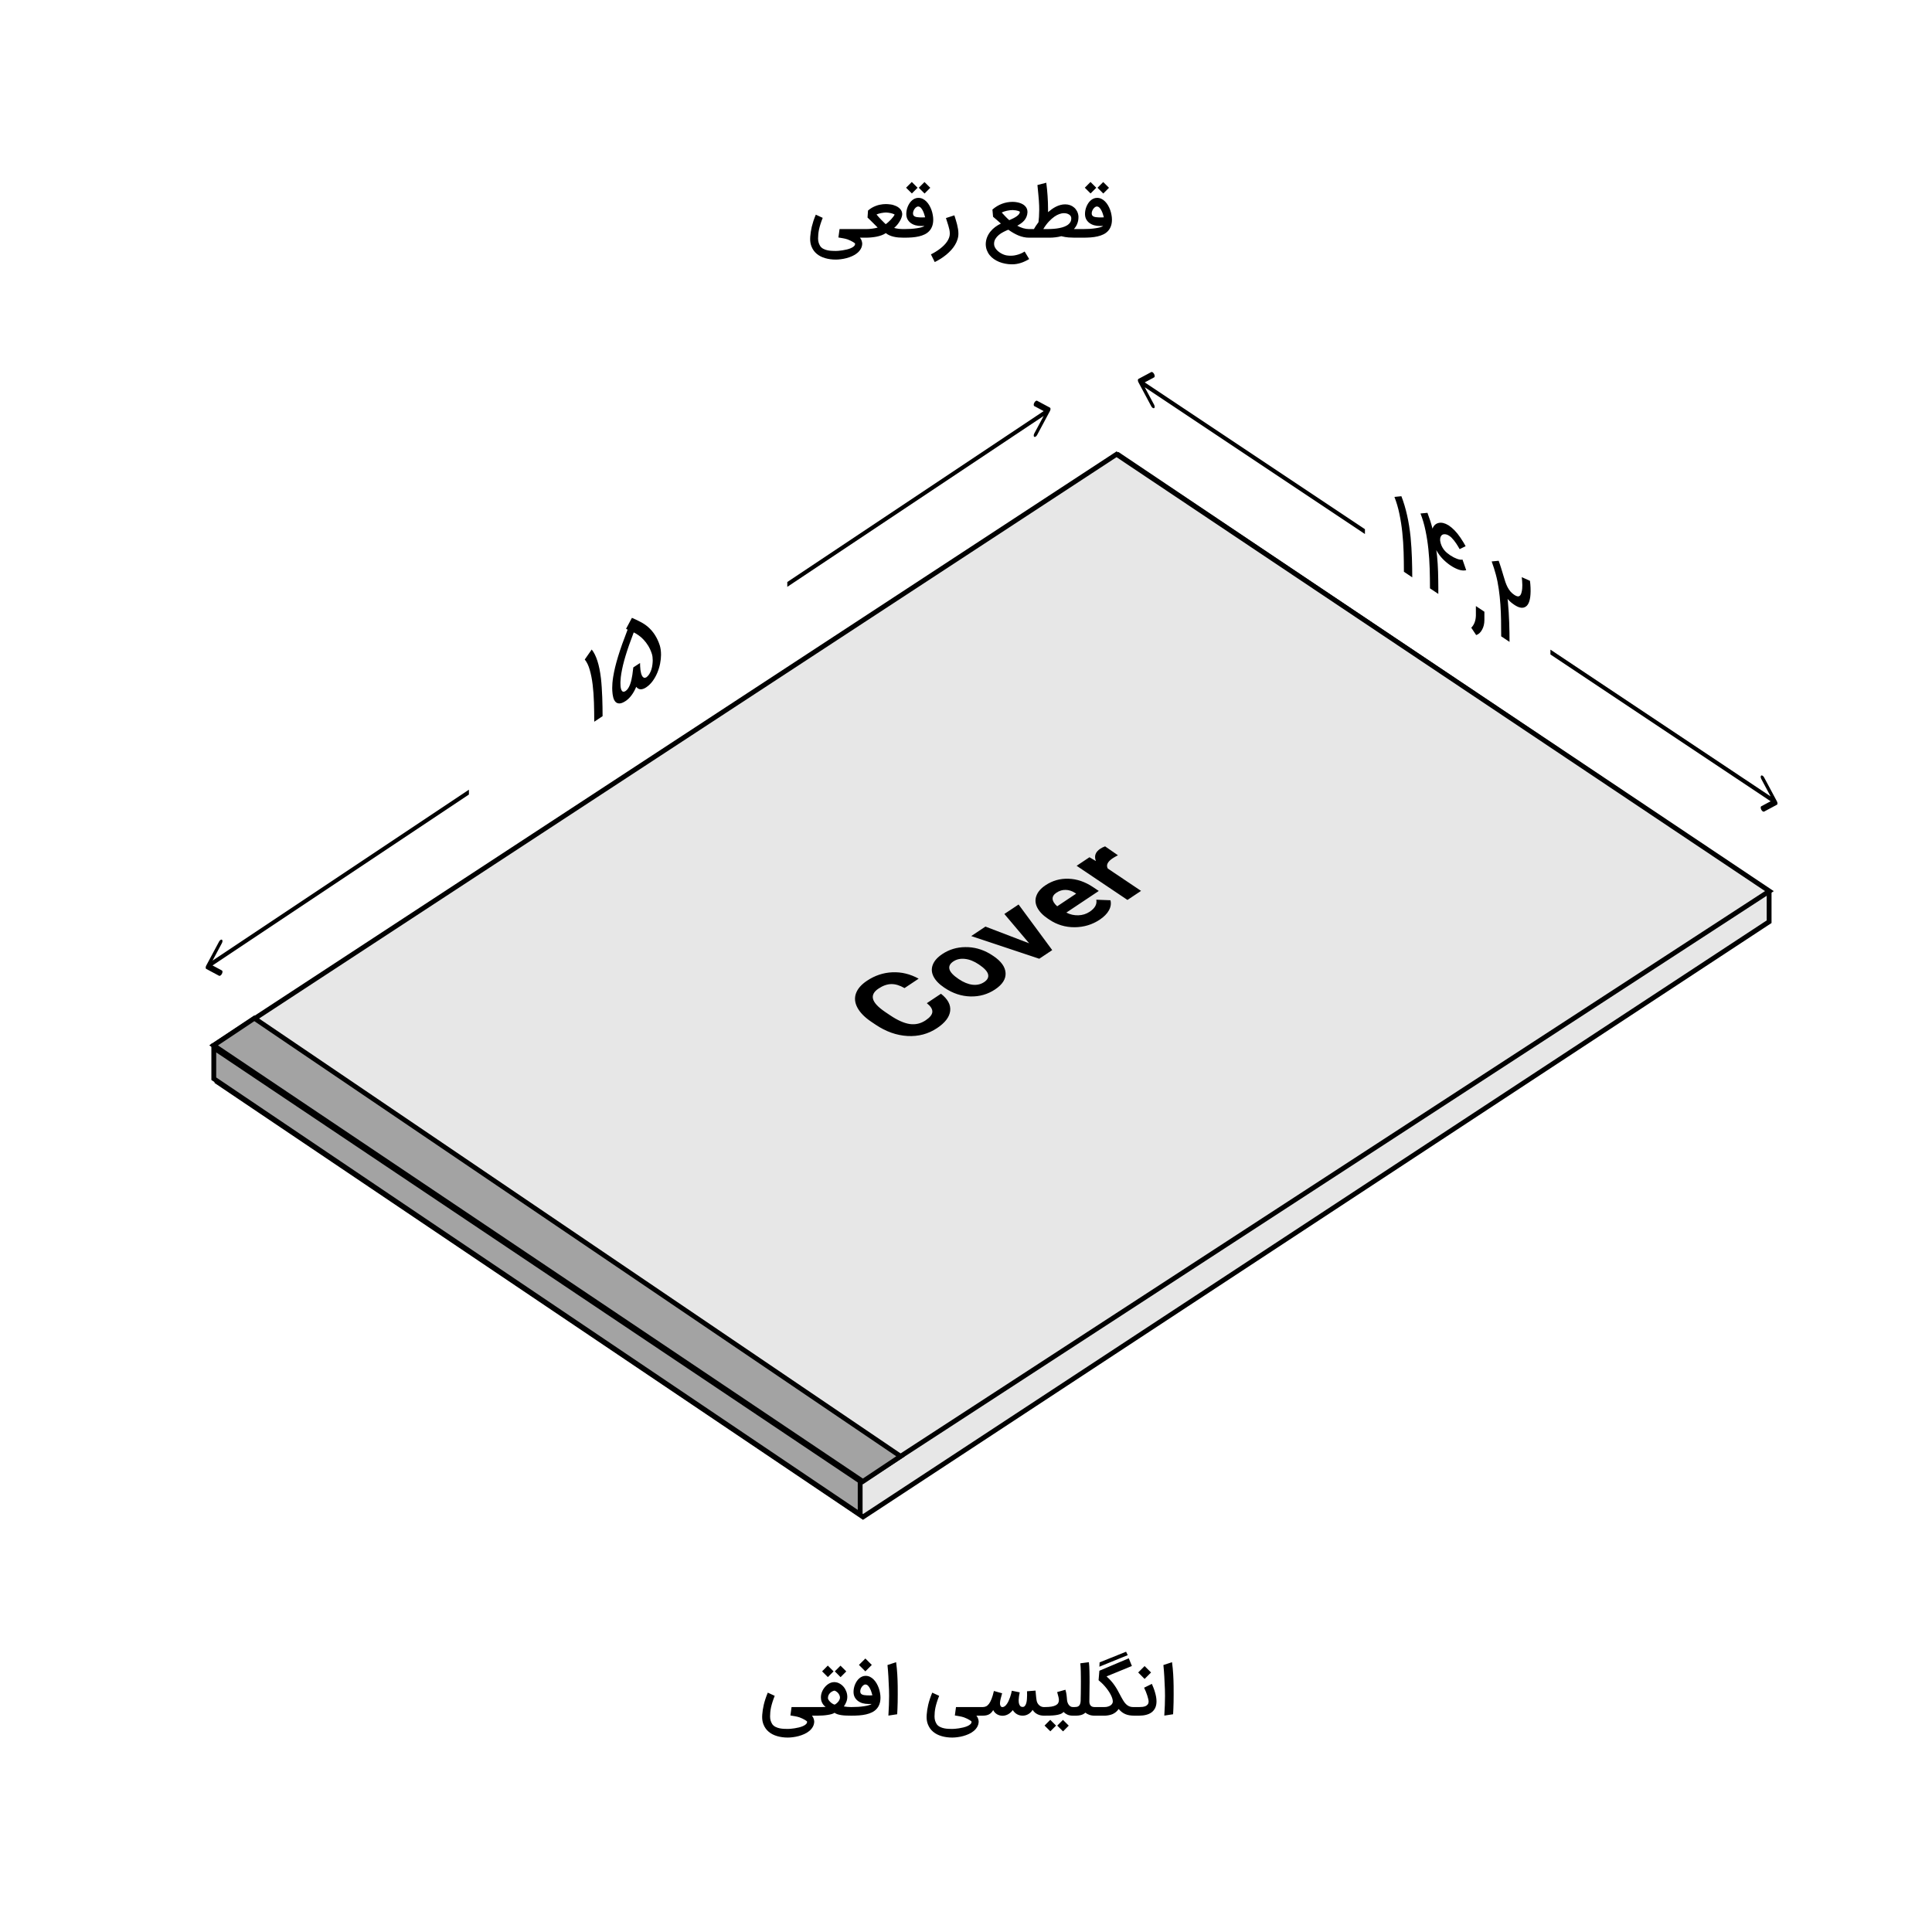 <svg width="400" height="400" viewBox="0 0 400 400" fill="none" xmlns="http://www.w3.org/2000/svg">
<rect width="400" height="400" fill="white"/>
<path d="M173.047 53.744C172.25 53.744 171.512 53.645 170.835 53.445C170.158 53.25 169.581 52.954 169.103 52.555C168.625 52.161 168.266 51.664 168.025 51.066C167.83 50.598 167.733 50.067 167.733 49.473C167.733 49.315 167.74 49.153 167.753 48.986C167.781 48.666 167.818 48.339 167.865 48.005C167.916 47.671 167.983 47.321 168.066 46.955C168.155 46.584 168.266 46.192 168.4 45.779C168.535 45.366 168.702 44.921 168.901 44.444L170.334 45.104C170.144 45.577 169.986 46.016 169.861 46.419C169.736 46.818 169.636 47.189 169.562 47.532C169.493 47.875 169.444 48.198 169.416 48.499C169.388 48.801 169.374 49.09 169.374 49.369C169.374 49.703 169.416 50.002 169.5 50.266C169.588 50.53 169.699 50.767 169.833 50.976C170.014 51.221 170.242 51.409 170.515 51.539C170.789 51.674 171.076 51.771 171.378 51.831C171.684 51.892 171.983 51.926 172.275 51.936C172.572 51.95 172.829 51.956 173.047 51.956C173.177 51.956 173.365 51.947 173.611 51.929C173.861 51.91 174.133 51.878 174.425 51.831C174.722 51.785 175.025 51.725 175.336 51.65C175.647 51.576 175.927 51.483 176.178 51.372C176.433 51.261 176.639 51.131 176.797 50.983C176.959 50.834 177.04 50.66 177.04 50.461C177.04 50.428 176.999 50.377 176.915 50.308C176.836 50.243 176.725 50.169 176.581 50.085C176.442 50.002 176.277 49.914 176.087 49.821C175.897 49.733 175.693 49.647 175.475 49.563C175.155 49.457 174.837 49.378 174.522 49.327C174.207 49.276 173.894 49.223 173.583 49.167L173.82 47.428H179.343V49.209H178.042C178.228 49.436 178.351 49.659 178.411 49.877C178.476 50.099 178.511 50.294 178.515 50.461C178.497 50.869 178.392 51.233 178.202 51.553C178.012 51.878 177.766 52.161 177.465 52.402C177.168 52.648 176.829 52.854 176.449 53.021C176.069 53.193 175.679 53.332 175.28 53.438C174.882 53.545 174.487 53.621 174.098 53.668C173.713 53.719 173.363 53.744 173.047 53.744ZM187.308 49.209H187.065C186.708 49.209 186.358 49.195 186.014 49.167C185.676 49.139 185.351 49.088 185.041 49.014C184.734 48.944 184.442 48.849 184.164 48.729C183.886 48.608 183.631 48.453 183.399 48.263C183.148 48.439 182.856 48.587 182.522 48.708C182.193 48.828 181.845 48.926 181.479 49C181.117 49.07 180.751 49.121 180.38 49.153C180.009 49.19 179.656 49.209 179.322 49.209H179.072V47.428H179.315C179.515 47.428 179.719 47.421 179.927 47.407C180.141 47.393 180.349 47.372 180.554 47.344C180.762 47.316 180.964 47.284 181.159 47.247C181.358 47.21 181.544 47.166 181.715 47.115C181.534 46.934 181.363 46.762 181.201 46.6C181.038 46.433 180.874 46.268 180.707 46.106C180.544 45.939 180.373 45.77 180.192 45.598C180.016 45.422 179.823 45.236 179.614 45.042L179.712 43.595C179.976 43.363 180.245 43.168 180.519 43.01C180.797 42.853 181.068 42.725 181.333 42.628C181.597 42.526 181.852 42.449 182.098 42.398C182.344 42.343 182.569 42.306 182.773 42.287C182.981 42.264 183.192 42.252 183.406 42.252C183.661 42.252 183.974 42.275 184.345 42.322C184.716 42.364 185.098 42.472 185.493 42.649C185.757 42.765 185.97 42.895 186.133 43.038C186.3 43.177 186.429 43.319 186.522 43.463C186.62 43.602 186.687 43.739 186.724 43.873C186.761 44.003 186.782 44.117 186.787 44.214C186.791 44.256 186.794 44.295 186.794 44.332C186.794 44.518 186.754 44.731 186.675 44.972C186.601 45.209 186.485 45.461 186.327 45.73C186.174 45.999 185.994 46.261 185.785 46.517C185.576 46.767 185.356 46.992 185.124 47.191C185.407 47.27 185.713 47.33 186.042 47.372C186.372 47.409 186.717 47.428 187.079 47.428H187.308V49.209ZM181.472 44.409C181.634 44.608 181.806 44.807 181.987 45.007C182.167 45.202 182.344 45.387 182.515 45.563C182.687 45.735 182.847 45.895 182.995 46.044C183.144 46.187 183.269 46.31 183.371 46.412C183.529 46.31 183.705 46.171 183.9 45.995C184.099 45.819 184.289 45.633 184.47 45.438C184.651 45.243 184.811 45.053 184.95 44.868C185.089 44.682 185.18 44.529 185.221 44.409C185.11 44.348 184.983 44.293 184.839 44.242C184.695 44.191 184.542 44.149 184.38 44.117C184.222 44.079 184.06 44.052 183.893 44.033C183.73 44.01 183.573 43.998 183.42 43.998C183.276 43.998 183.118 44.01 182.947 44.033C182.775 44.052 182.601 44.079 182.425 44.117C182.249 44.149 182.077 44.191 181.91 44.242C181.748 44.293 181.602 44.348 181.472 44.409ZM187.192 47.428C187.679 47.428 188.147 47.414 188.597 47.386C189.047 47.354 189.457 47.31 189.828 47.254C190.199 47.198 190.519 47.131 190.788 47.052C191.057 46.973 191.259 46.885 191.394 46.788H190.684C190.276 46.788 189.886 46.737 189.515 46.635C189.149 46.528 188.827 46.37 188.548 46.162C188.27 45.953 188.048 45.693 187.881 45.383C187.718 45.067 187.637 44.701 187.637 44.283C187.637 44.038 187.663 43.785 187.714 43.525C187.765 43.266 187.841 43.013 187.943 42.767C188.045 42.521 188.168 42.289 188.312 42.071C188.456 41.853 188.62 41.663 188.806 41.501C188.991 41.334 189.195 41.204 189.418 41.111C189.641 41.014 189.882 40.965 190.141 40.965C190.461 40.965 190.761 41.032 191.039 41.167C191.317 41.301 191.57 41.485 191.797 41.717C192.024 41.944 192.226 42.208 192.402 42.51C192.579 42.811 192.727 43.129 192.848 43.463C192.968 43.797 193.059 44.137 193.119 44.485C193.184 44.828 193.216 45.155 193.216 45.466C193.216 45.995 193.142 46.454 192.994 46.843C192.85 47.233 192.646 47.567 192.381 47.845C192.122 48.123 191.809 48.351 191.442 48.527C191.081 48.703 190.679 48.842 190.239 48.944C189.798 49.046 189.325 49.116 188.82 49.153C188.319 49.19 187.799 49.209 187.261 49.209H187.025V47.428H187.192ZM190.141 42.76C190.118 42.755 190.095 42.753 190.072 42.753C189.979 42.753 189.872 42.79 189.752 42.864C189.631 42.939 189.515 43.045 189.404 43.184C189.293 43.324 189.202 43.481 189.133 43.657C189.063 43.829 189.028 43.998 189.028 44.165C189.028 44.175 189.028 44.184 189.028 44.193C189.028 44.36 189.066 44.497 189.14 44.603C189.214 44.706 189.314 44.784 189.439 44.84C189.569 44.896 189.717 44.935 189.884 44.958C190.056 44.981 190.237 44.998 190.427 45.007C190.552 45.012 190.682 45.014 190.816 45.014C190.881 45.014 190.981 45.014 191.115 45.014C191.254 45.009 191.396 45.002 191.54 44.993C191.498 44.826 191.438 44.62 191.359 44.374C191.285 44.123 191.19 43.882 191.074 43.65C190.962 43.414 190.828 43.21 190.67 43.038C190.517 42.867 190.341 42.774 190.141 42.76ZM189.974 38.871L188.792 40.054L187.595 38.864L188.778 37.675L189.974 38.871ZM192.604 38.878L191.421 40.068L190.225 38.871L191.408 37.689L192.604 38.878ZM197.594 44.583C197.687 44.875 197.782 45.181 197.88 45.501C197.982 45.816 198.072 46.136 198.151 46.461C198.234 46.785 198.302 47.11 198.353 47.435C198.404 47.755 198.429 48.068 198.429 48.374C198.429 48.791 198.364 49.197 198.234 49.591C198.109 49.99 197.933 50.373 197.706 50.739C197.483 51.11 197.216 51.463 196.906 51.797C196.6 52.13 196.266 52.446 195.904 52.743C195.542 53.039 195.16 53.315 194.756 53.57C194.353 53.825 193.945 54.055 193.532 54.259L192.739 52.666C193.068 52.504 193.393 52.323 193.713 52.123C194.033 51.929 194.336 51.72 194.624 51.497C194.916 51.275 195.185 51.041 195.431 50.795C195.681 50.549 195.895 50.294 196.071 50.03C196.252 49.765 196.393 49.494 196.495 49.216C196.597 48.937 196.648 48.657 196.648 48.374C196.648 48.11 196.618 47.831 196.558 47.539C196.498 47.247 196.423 46.959 196.335 46.676C196.252 46.389 196.164 46.113 196.071 45.849C195.983 45.584 195.909 45.35 195.848 45.146L197.594 44.583ZM208.4 52.875C208.669 52.921 208.94 52.944 209.214 52.944C209.283 52.944 209.42 52.94 209.624 52.93C209.828 52.921 210.09 52.879 210.41 52.805C210.73 52.731 211.036 52.631 211.328 52.506C211.625 52.381 211.896 52.237 212.142 52.075L213.081 53.633C212.812 53.795 212.534 53.944 212.247 54.078C211.964 54.217 211.669 54.336 211.363 54.433C211.062 54.53 210.749 54.605 210.424 54.656C210.141 54.702 209.851 54.725 209.554 54.725C209.508 54.725 209.459 54.725 209.408 54.725C208.972 54.716 208.536 54.67 208.101 54.586C207.669 54.503 207.256 54.382 206.862 54.224C206.473 54.067 206.109 53.87 205.77 53.633C205.436 53.401 205.144 53.13 204.894 52.819C204.648 52.513 204.453 52.167 204.309 51.783C204.165 51.402 204.091 50.98 204.087 50.517C204.101 50.02 204.193 49.556 204.365 49.125C204.536 48.699 204.764 48.309 205.047 47.956C205.334 47.599 205.663 47.282 206.034 47.004C206.41 46.725 206.807 46.486 207.224 46.287C207.076 46.148 206.923 46.011 206.765 45.877C206.612 45.737 206.463 45.608 206.32 45.487C206.176 45.362 206.041 45.248 205.916 45.146C205.791 45.039 205.687 44.949 205.603 44.875L205.471 43.386C206.078 42.857 206.732 42.461 207.433 42.197C208.138 41.928 208.873 41.793 209.638 41.793C209.865 41.793 210.099 41.809 210.341 41.842C210.586 41.874 210.825 41.925 211.057 41.995C211.289 42.064 211.507 42.155 211.711 42.266C211.915 42.377 212.094 42.514 212.247 42.676C212.4 42.834 212.52 43.017 212.608 43.226C212.687 43.43 212.727 43.657 212.727 43.908C212.727 43.922 212.727 43.936 212.727 43.95C212.708 44.302 212.638 44.617 212.518 44.896C212.402 45.174 212.249 45.424 212.059 45.647C211.869 45.87 211.648 46.069 211.398 46.245C211.152 46.421 210.89 46.584 210.612 46.732C210.987 46.941 211.386 47.11 211.808 47.24C212.235 47.365 212.65 47.428 213.054 47.428H213.29V49.209H213.054C212.669 49.209 212.295 49.169 211.934 49.09C211.572 49.012 211.215 48.9 210.862 48.757C210.51 48.608 210.16 48.434 209.812 48.235C209.464 48.031 209.114 47.806 208.761 47.56C208.423 47.694 208.08 47.852 207.732 48.033C207.384 48.209 207.066 48.418 206.779 48.659C206.496 48.896 206.264 49.165 206.083 49.466C205.902 49.767 205.812 50.108 205.812 50.489C205.812 50.702 205.854 50.906 205.937 51.101C206.025 51.296 206.139 51.477 206.278 51.644C206.417 51.815 206.577 51.97 206.758 52.11C206.939 52.253 207.124 52.376 207.314 52.478C207.509 52.585 207.699 52.671 207.885 52.736C208.075 52.805 208.247 52.852 208.4 52.875ZM209.645 43.49C209.459 43.49 209.265 43.504 209.061 43.532C208.856 43.555 208.655 43.59 208.455 43.636C208.256 43.678 208.063 43.732 207.878 43.797C207.697 43.857 207.537 43.924 207.398 43.998C207.495 44.1 207.604 44.219 207.725 44.353C207.845 44.483 207.973 44.62 208.107 44.764C208.247 44.907 208.388 45.051 208.532 45.195C208.676 45.334 208.817 45.464 208.956 45.584C209.262 45.455 209.547 45.322 209.812 45.188C210.076 45.053 210.306 44.916 210.501 44.777C210.7 44.634 210.858 44.485 210.974 44.332C211.089 44.179 211.15 44.021 211.154 43.859C211.15 43.841 211.12 43.813 211.064 43.776C211.008 43.739 210.918 43.701 210.793 43.664C210.672 43.623 210.517 43.586 210.327 43.553C210.141 43.521 209.914 43.5 209.645 43.49ZM213.009 47.428H214.067L214.115 47.337C214.194 47.198 214.306 47.015 214.449 46.788C214.598 46.556 214.783 46.294 215.006 46.002C215.048 45.71 215.082 45.341 215.11 44.896C215.138 44.45 215.154 43.968 215.159 43.449C215.159 43.166 215.154 42.876 215.145 42.579C215.136 42.278 215.117 41.932 215.089 41.543C215.061 41.153 215.022 40.699 214.971 40.179C214.925 39.655 214.864 39.031 214.79 38.308L216.62 37.835C216.74 38.725 216.831 39.639 216.891 40.576C216.956 41.513 216.988 42.44 216.988 43.358V43.922C217.239 43.708 217.499 43.504 217.768 43.31C218.041 43.115 218.324 42.943 218.616 42.795C218.913 42.646 219.221 42.528 219.541 42.44C219.861 42.352 220.195 42.308 220.543 42.308C220.896 42.308 221.23 42.364 221.545 42.475C221.86 42.586 222.139 42.748 222.38 42.962C222.626 43.17 222.827 43.425 222.985 43.727C223.143 44.028 223.24 44.367 223.277 44.743C223.282 44.812 223.284 44.879 223.284 44.944C223.284 45.427 223.203 45.877 223.041 46.294C222.883 46.711 222.649 47.089 222.338 47.428H224.3V49.209H222.449C222.083 49.209 221.675 49.193 221.225 49.16C220.775 49.127 220.277 49.042 219.729 48.903C219.335 49.009 218.934 49.086 218.526 49.132C218.122 49.183 217.717 49.209 217.308 49.209H213.009V47.428ZM216.661 47.428C216.944 47.428 217.269 47.421 217.635 47.407C218.006 47.393 218.387 47.361 218.776 47.31C219.166 47.259 219.544 47.182 219.91 47.08C220.281 46.978 220.61 46.841 220.898 46.67C221.186 46.498 221.413 46.282 221.58 46.023C221.724 45.8 221.795 45.536 221.795 45.23C221.795 45.188 221.793 45.144 221.788 45.097C221.779 44.958 221.733 44.828 221.649 44.708C221.57 44.587 221.459 44.485 221.315 44.402C221.176 44.314 221.009 44.244 220.815 44.193C220.648 44.156 220.467 44.137 220.272 44.137C220.235 44.137 220.195 44.137 220.154 44.137C219.922 44.147 219.646 44.207 219.326 44.318C219.006 44.425 218.663 44.606 218.296 44.861C217.93 45.116 217.55 45.452 217.155 45.87C216.761 46.287 216.376 46.806 216.001 47.428H216.661ZM224.192 47.428C224.679 47.428 225.147 47.414 225.597 47.386C226.047 47.354 226.457 47.31 226.828 47.254C227.199 47.198 227.519 47.131 227.788 47.052C228.057 46.973 228.259 46.885 228.394 46.788H227.684C227.276 46.788 226.886 46.737 226.515 46.635C226.149 46.528 225.827 46.37 225.548 46.162C225.27 45.953 225.048 45.693 224.881 45.383C224.718 45.067 224.637 44.701 224.637 44.283C224.637 44.038 224.663 43.785 224.714 43.525C224.765 43.266 224.841 43.013 224.943 42.767C225.045 42.521 225.168 42.289 225.312 42.071C225.456 41.853 225.62 41.663 225.806 41.501C225.991 41.334 226.195 41.204 226.418 41.111C226.641 41.014 226.882 40.965 227.141 40.965C227.461 40.965 227.761 41.032 228.039 41.167C228.317 41.301 228.57 41.485 228.797 41.717C229.024 41.944 229.226 42.208 229.402 42.51C229.579 42.811 229.727 43.129 229.848 43.463C229.968 43.797 230.059 44.137 230.119 44.485C230.184 44.828 230.216 45.155 230.216 45.466C230.216 45.995 230.142 46.454 229.994 46.843C229.85 47.233 229.646 47.567 229.381 47.845C229.122 48.123 228.809 48.351 228.442 48.527C228.081 48.703 227.679 48.842 227.239 48.944C226.798 49.046 226.325 49.116 225.82 49.153C225.319 49.19 224.799 49.209 224.261 49.209H224.025V47.428H224.192ZM227.141 42.76C227.118 42.755 227.095 42.753 227.072 42.753C226.979 42.753 226.872 42.79 226.752 42.864C226.631 42.939 226.515 43.045 226.404 43.184C226.293 43.324 226.202 43.481 226.133 43.657C226.063 43.829 226.028 43.998 226.028 44.165C226.028 44.175 226.028 44.184 226.028 44.193C226.028 44.36 226.066 44.497 226.14 44.603C226.214 44.706 226.314 44.784 226.439 44.84C226.569 44.896 226.717 44.935 226.884 44.958C227.056 44.981 227.237 44.998 227.427 45.007C227.552 45.012 227.682 45.014 227.816 45.014C227.881 45.014 227.981 45.014 228.115 45.014C228.254 45.009 228.396 45.002 228.54 44.993C228.498 44.826 228.438 44.62 228.359 44.374C228.285 44.123 228.19 43.882 228.074 43.65C227.962 43.414 227.828 43.21 227.67 43.038C227.517 42.867 227.341 42.774 227.141 42.76ZM226.974 38.871L225.792 40.054L224.595 38.864L225.778 37.675L226.974 38.871ZM229.604 38.878L228.421 40.068L227.225 38.871L228.408 37.689L229.604 38.878Z" fill="black"/>
<path d="M123.031 149.426C123.031 148.069 123.011 146.737 122.97 145.428C122.93 144.113 122.84 142.885 122.701 141.747C122.562 140.608 122.362 139.59 122.102 138.692C121.847 137.791 121.503 137.074 121.069 136.543L122.51 134.476C122.985 135.071 123.378 135.862 123.691 136.85C124.009 137.828 124.252 139.026 124.42 140.444C124.489 141.052 124.544 141.69 124.585 142.359C124.631 143.023 124.666 143.696 124.689 144.376C124.718 145.045 124.735 145.712 124.741 146.376C124.753 147.036 124.759 147.669 124.759 148.274L123.031 149.426ZM133.793 142.303C133.371 142.585 132.983 142.722 132.63 142.713C132.283 142.695 131.987 142.533 131.744 142.229L131.718 142.205C131.469 142.823 131.157 143.389 130.781 143.905C130.41 144.416 129.999 144.822 129.548 145.123C129.044 145.459 128.619 145.631 128.271 145.64C127.93 145.645 127.652 145.538 127.438 145.319C127.224 145.093 127.065 144.778 126.96 144.375C126.856 143.971 126.793 143.527 126.769 143.041C126.758 142.84 126.752 142.639 126.752 142.437C126.752 142.152 126.767 141.809 126.795 141.407C126.83 140.994 126.882 140.57 126.952 140.134C127.056 139.501 127.189 138.842 127.351 138.156C127.519 137.467 127.722 136.73 127.959 135.946C128.202 135.151 128.486 134.294 128.81 133.375C129.14 132.453 129.516 131.447 129.938 130.358L129.617 130.186L130.833 127.915C131.417 128.165 131.99 128.437 132.552 128.731C133.119 129.014 133.649 129.363 134.141 129.779C135.275 130.762 136.097 132.051 136.606 133.645C136.774 134.201 136.858 134.841 136.858 135.564C136.858 136.142 136.795 136.751 136.667 137.392C136.54 138.034 136.349 138.662 136.094 139.277C135.845 139.881 135.527 140.452 135.139 140.989C134.757 141.515 134.311 141.951 133.802 142.297L133.793 142.303ZM132.517 137.269C132.517 137.457 132.523 137.675 132.534 137.925C132.546 138.175 132.566 138.429 132.595 138.688C132.63 138.936 132.676 139.177 132.734 139.409C132.798 139.638 132.876 139.833 132.969 139.994C133.067 140.144 133.183 140.248 133.316 140.305C133.455 140.358 133.617 140.337 133.802 140.242C134.074 140.039 134.297 139.79 134.471 139.493C134.644 139.197 134.78 138.887 134.879 138.564C134.977 138.234 135.044 137.908 135.078 137.586C135.119 137.252 135.139 136.957 135.139 136.7C135.139 136.463 135.125 136.229 135.096 135.998C135.067 135.767 135.02 135.555 134.957 135.361C134.748 134.727 134.497 134.172 134.201 133.694C133.906 133.216 133.591 132.8 133.255 132.446C132.919 132.086 132.575 131.783 132.222 131.539C131.869 131.294 131.53 131.092 131.206 130.932C130.841 131.885 130.52 132.76 130.242 133.557C129.964 134.355 129.721 135.098 129.513 135.786C129.305 136.475 129.128 137.121 128.983 137.725C128.844 138.319 128.729 138.89 128.636 139.439C128.601 139.636 128.567 139.881 128.532 140.176C128.497 140.47 128.474 140.778 128.462 141.099C128.457 141.207 128.454 141.313 128.454 141.418C128.454 141.626 128.462 141.857 128.48 142.11C128.503 142.359 128.552 142.587 128.627 142.794C128.708 142.997 128.821 143.131 128.966 143.194C129.117 143.254 129.31 143.205 129.548 143.047C129.756 142.901 129.936 142.705 130.086 142.458C130.237 142.212 130.364 141.942 130.468 141.65C130.578 141.348 130.668 141.034 130.737 140.709C130.812 140.374 130.873 140.052 130.92 139.742C130.966 139.433 131.003 139.144 131.032 138.874C131.067 138.594 131.096 138.362 131.119 138.18L132.517 137.269Z" fill="black"/>
<path d="M290.664 118.38C290.664 117.024 290.643 115.664 290.603 114.302C290.562 112.932 290.473 111.585 290.334 110.261C290.195 108.937 289.995 107.653 289.735 106.408C289.48 105.167 289.136 103.991 288.702 102.881L290.143 102.736C290.617 103.963 291.011 105.28 291.324 106.685C291.642 108.086 291.885 109.609 292.053 111.251C292.122 111.951 292.177 112.663 292.218 113.385C292.264 114.112 292.299 114.831 292.322 115.542C292.351 116.25 292.368 116.939 292.374 117.611C292.386 118.287 292.391 118.927 292.391 119.532L290.664 118.38ZM300.315 117.072C299.771 116.709 299.238 116.264 298.717 115.736C298.202 115.204 297.751 114.594 297.363 113.904C297.432 114.291 297.49 114.726 297.537 115.209C297.589 115.696 297.629 116.207 297.658 116.741C297.693 117.272 297.719 117.818 297.736 118.379C297.754 118.94 297.765 119.49 297.771 120.03C297.783 120.573 297.788 121.095 297.788 121.596C297.788 122.097 297.788 122.553 297.788 122.963L296.061 121.811C296.061 120.455 296.04 119.095 296 117.733C295.959 116.363 295.87 115.016 295.731 113.692C295.592 112.368 295.392 111.084 295.132 109.839C294.877 108.598 294.533 107.422 294.098 106.312L295.54 106.177C295.742 106.709 295.933 107.253 296.113 107.811C296.292 108.369 296.448 108.915 296.582 109.449C296.709 109.117 296.883 108.85 297.102 108.649C297.328 108.451 297.586 108.324 297.875 108.266C298.165 108.202 298.477 108.209 298.813 108.286C299.154 108.368 299.507 108.52 299.872 108.742L300.02 108.84C300.373 109.076 300.749 109.396 301.148 109.802C301.548 110.207 301.956 110.715 302.373 111.327C302.633 111.703 302.847 112.037 303.015 112.329C303.183 112.622 303.325 112.873 303.441 113.083L302.199 113.695L302.112 113.533C302.048 113.421 301.965 113.278 301.86 113.104C301.762 112.934 301.64 112.742 301.496 112.527C301.357 112.316 301.203 112.106 301.036 111.897C300.868 111.687 300.694 111.492 300.515 111.309C300.381 111.179 300.237 111.062 300.08 110.957C300.023 110.919 299.921 110.858 299.777 110.776C299.638 110.697 299.452 110.643 299.221 110.614C298.995 110.589 298.798 110.621 298.631 110.711C298.468 110.804 298.344 110.955 298.257 111.161C298.194 111.32 298.162 111.515 298.162 111.744C298.162 111.821 298.165 111.899 298.17 111.98C298.228 112.338 298.324 112.67 298.457 112.974C298.59 113.272 298.749 113.545 298.934 113.793C299.125 114.039 299.34 114.262 299.577 114.462C299.756 114.616 299.944 114.759 300.141 114.89L300.315 115.006C300.529 115.142 300.749 115.271 300.975 115.394C301.2 115.509 301.42 115.607 301.635 115.687C301.849 115.768 302.054 115.825 302.251 115.858C302.448 115.892 302.63 115.892 302.798 115.858L303.562 118.058C303.064 118.164 302.543 118.123 301.999 117.934C301.455 117.745 300.894 117.458 300.315 117.072ZM305.627 131.486L304.611 129.964C305.219 129.346 305.537 128.505 305.566 127.439V125.477L307.329 126.652V128.353C307.329 129.139 307.166 129.817 306.842 130.387C306.524 130.968 306.119 131.334 305.627 131.486ZM316.762 120.252C316.762 120.266 316.77 120.341 316.788 120.478C316.805 120.608 316.822 120.779 316.84 120.993C316.857 121.199 316.871 121.431 316.883 121.69C316.889 121.867 316.892 122.047 316.892 122.228V122.499C316.869 124.09 316.553 125.111 315.945 125.562V125.551C315.355 126.013 314.553 125.907 313.54 125.232C313.263 125.046 313.011 124.858 312.785 124.665C312.565 124.47 312.345 124.247 312.125 123.996L312.195 124.616C312.264 125.316 312.319 126.028 312.36 126.75C312.406 127.47 312.441 128.185 312.464 128.896C312.493 129.604 312.51 130.298 312.516 130.976C312.527 131.652 312.533 132.292 312.533 132.898L310.805 131.746C310.805 130.64 310.797 129.535 310.779 128.431C310.762 127.32 310.716 126.225 310.641 125.145C310.565 124.059 310.452 122.996 310.302 121.956C310.157 120.913 309.955 119.909 309.694 118.942C309.573 118.485 309.442 118.04 309.303 117.607C309.165 117.173 309.008 116.718 308.835 116.24L310.285 116.101C310.377 116.344 310.461 116.584 310.536 116.822C310.617 117.057 310.696 117.3 310.771 117.552C310.852 117.801 310.933 118.064 311.014 118.34C311.095 118.617 311.185 118.917 311.283 119.24C311.416 119.697 311.546 120.118 311.674 120.502C311.807 120.883 311.957 121.237 312.125 121.565C312.299 121.896 312.496 122.194 312.716 122.459C312.941 122.721 313.216 122.96 313.54 123.176C314.021 123.496 314.383 123.56 314.626 123.367C314.736 123.288 314.825 123.17 314.895 123.015C314.964 122.852 315.019 122.67 315.06 122.467C315.106 122.268 315.138 122.053 315.155 121.821C315.173 121.589 315.181 121.359 315.181 121.129C315.181 120.83 315.167 120.532 315.138 120.234C315.115 119.94 315.089 119.693 315.06 119.493L316.762 120.252Z" fill="black"/>
<path d="M44.926 217.165L44.927 223.956L178.68 314.064L366.277 190.834L366.277 184.662L231.548 94.173L44.926 217.165Z" fill="#E7E7E7" stroke="black"/>
<path d="M44.263 216.95L44.264 223.338L178.088 313.546L178.088 306.662L44.263 216.95Z" fill="#A3A3A3" stroke="black"/>
<path d="M366.338 184.496L231.171 94.053L44.319 216.382L178.64 306.598L366.338 184.496Z" fill="#E7E7E7" stroke="black"/>
<path d="M52.658 210.818L44.231 216.436L178.648 306.716L186.455 301.511L52.658 210.818Z" fill="#A3A3A3" stroke="black"/>
<path d="M194.815 205.747C196.23 206.844 196.867 208.027 196.726 209.296C196.579 210.561 195.675 211.747 194.014 212.855C192.191 214.07 190.149 214.616 187.889 214.492C185.622 214.364 183.424 213.585 181.293 212.154L180.427 211.572C179.064 210.657 178.103 209.69 177.544 208.671C176.985 207.653 176.874 206.66 177.211 205.694C177.553 204.723 178.315 203.844 179.496 203.057C181.134 201.965 182.893 201.38 184.772 201.302C186.651 201.224 188.46 201.664 190.198 202.623L187.273 204.574C186.285 204.003 185.366 203.727 184.516 203.745C183.666 203.763 182.793 204.071 181.896 204.669C180.923 205.317 180.543 206.038 180.756 206.831C180.963 207.621 181.794 208.512 183.249 209.505L184.314 210.221C185.845 211.249 187.196 211.847 188.37 212.015C189.543 212.176 190.631 211.922 191.632 211.255C192.535 210.653 193.001 210.067 193.031 209.499C193.067 208.926 192.686 208.326 191.89 207.698L194.815 205.747ZM195.467 204.455C194.422 203.753 193.692 202.995 193.277 202.182C192.862 201.361 192.811 200.549 193.125 199.745C193.433 198.936 194.087 198.199 195.089 197.531C196.513 196.582 198.109 196.101 199.878 196.089C201.647 196.068 203.332 196.526 204.932 197.461L205.668 197.932C207.279 199.014 208.122 200.184 208.195 201.442C208.268 202.699 207.543 203.835 206.021 204.85C204.498 205.865 202.798 206.35 200.919 206.304C199.046 206.254 197.272 205.667 195.597 204.542L195.467 204.455ZM198.497 202.713C199.496 203.384 200.449 203.773 201.357 203.879C202.258 203.981 203.059 203.799 203.76 203.332C204.443 202.876 204.715 202.347 204.578 201.743C204.44 201.132 203.796 200.44 202.647 199.668C201.671 199.013 200.721 198.634 199.796 198.532C198.871 198.422 198.061 198.598 197.367 199.061C196.678 199.52 196.414 200.056 196.575 200.667C196.73 201.275 197.371 201.957 198.497 202.713ZM213.074 195.302L207.942 189.229L210.886 187.267L217.851 196.709L215.168 198.497L201.083 193.801L204.027 191.839L213.074 195.302ZM227.689 190.405C226.144 191.435 224.414 191.958 222.5 191.974C220.581 191.986 218.833 191.463 217.256 190.404L216.979 190.218C215.922 189.508 215.181 188.739 214.754 187.91C214.334 187.078 214.274 186.259 214.576 185.455C214.873 184.647 215.501 183.923 216.462 183.282C217.903 182.321 219.494 181.872 221.234 181.933C222.974 181.986 224.676 182.571 226.339 183.688L227.491 184.462L220.771 188.942C221.551 189.342 222.377 189.529 223.25 189.503C224.123 189.478 224.91 189.231 225.611 188.764C226.699 188.039 227.154 187.21 226.976 186.277L229.907 186.387C230.085 187.072 229.98 187.768 229.592 188.475C229.203 189.175 228.569 189.818 227.689 190.405ZM218.731 184.818C218.17 185.192 217.903 185.621 217.931 186.105C217.96 186.589 218.277 187.1 218.883 187.639L222.807 185.022L222.582 184.871C221.947 184.46 221.294 184.25 220.623 184.241C219.958 184.228 219.328 184.421 218.731 184.818ZM231.459 177.075C231.025 177.295 230.664 177.501 230.374 177.694C229.303 178.408 228.964 179.117 229.356 179.822L236.242 184.447L233.429 186.323L222.905 179.254L225.561 177.483L226.895 178.274C226.493 177.244 226.792 176.396 227.793 175.728C228.106 175.52 228.441 175.354 228.8 175.231L231.459 177.075Z" fill="black"/>
<path d="M217.377 85.102C217.54 84.798 217.54 84.482 217.377 84.395L214.73 82.978C214.567 82.891 214.304 83.067 214.142 83.37C213.979 83.674 213.979 83.99 214.142 84.077L216.495 85.337L214.142 89.734C213.979 90.038 213.979 90.354 214.142 90.441C214.304 90.528 214.567 90.353 214.73 90.049L217.377 85.102ZM163 121.5L217.083 85.445V84.445L163 120.5V121.5Z" fill="black"/>
<path d="M367.889 166.613C368.051 166.526 368.051 166.209 367.889 165.906L365.241 160.959C365.079 160.655 364.816 160.48 364.653 160.567C364.491 160.653 364.491 160.97 364.653 161.274L367.006 165.671L364.653 166.93C364.491 167.017 364.491 167.334 364.653 167.638C364.816 167.941 365.079 168.117 365.241 168.03L367.889 166.613ZM321 135.5L367.595 166.563V165.563L321 134.5V135.5Z" fill="black"/>
<path d="M235.706 78.45C235.543 78.537 235.543 78.854 235.706 79.157L238.353 84.105C238.516 84.408 238.779 84.584 238.942 84.497C239.104 84.41 239.104 84.093 238.942 83.79L236.588 79.392L238.942 78.133C239.104 78.046 239.104 77.729 238.942 77.426C238.779 77.122 238.516 76.946 238.353 77.033L235.706 78.45ZM236 79.5L282.595 110.563V109.563L236 78.5V79.5Z" fill="black"/>
<path d="M42.706 199.898C42.543 200.202 42.543 200.518 42.706 200.605L45.353 202.022C45.516 202.109 45.779 201.933 45.942 201.63C46.104 201.326 46.104 201.01 45.942 200.923L43.588 199.663L45.942 195.266C46.104 194.962 46.104 194.646 45.942 194.559C45.779 194.472 45.516 194.648 45.353 194.951L42.706 199.898ZM43 200.556L97.083 164.5V163.5L43 199.556V200.556Z" fill="black"/>
<path d="M163.11 359.744C162.312 359.744 161.575 359.645 160.898 359.445C160.221 359.25 159.643 358.954 159.166 358.555C158.688 358.161 158.328 357.664 158.087 357.066C157.892 356.598 157.795 356.067 157.795 355.473C157.795 355.315 157.802 355.153 157.816 354.986C157.844 354.666 157.881 354.339 157.927 354.005C157.978 353.671 158.046 353.321 158.129 352.955C158.217 352.584 158.328 352.192 158.463 351.779C158.597 351.366 158.764 350.921 158.964 350.443L160.397 351.104C160.207 351.577 160.049 352.016 159.924 352.419C159.799 352.818 159.699 353.189 159.625 353.532C159.555 353.875 159.506 354.198 159.479 354.499C159.451 354.801 159.437 355.09 159.437 355.369C159.437 355.703 159.479 356.002 159.562 356.266C159.65 356.53 159.761 356.767 159.896 356.976C160.077 357.221 160.304 357.409 160.578 357.539C160.851 357.674 161.139 357.771 161.44 357.831C161.746 357.892 162.046 357.926 162.338 357.936C162.634 357.95 162.892 357.957 163.11 357.957C163.24 357.957 163.428 357.947 163.673 357.929C163.924 357.91 164.195 357.878 164.487 357.831C164.784 357.785 165.088 357.725 165.399 357.65C165.709 357.576 165.99 357.483 166.24 357.372C166.495 357.261 166.702 357.131 166.859 356.983C167.022 356.834 167.103 356.66 167.103 356.461C167.103 356.428 167.061 356.377 166.978 356.308C166.899 356.243 166.788 356.169 166.644 356.085C166.505 356.002 166.34 355.914 166.15 355.821C165.96 355.733 165.756 355.647 165.538 355.563C165.218 355.457 164.9 355.378 164.585 355.327C164.269 355.276 163.956 355.223 163.646 355.167L163.882 353.428H169.406V355.209H168.105C168.29 355.436 168.413 355.659 168.473 355.877C168.538 356.099 168.573 356.294 168.578 356.461C168.559 356.869 168.455 357.233 168.265 357.553C168.074 357.878 167.829 358.161 167.527 358.402C167.23 358.648 166.892 358.854 166.512 359.021C166.131 359.192 165.742 359.332 165.343 359.438C164.944 359.545 164.55 359.621 164.16 359.668C163.775 359.719 163.425 359.744 163.11 359.744ZM169.134 353.428H169.273C169.575 353.428 169.874 353.428 170.171 353.428C170.472 353.428 170.727 353.416 170.936 353.393C170.843 353.333 170.741 353.247 170.63 353.136C170.519 353.02 170.414 352.885 170.317 352.732C170.224 352.574 170.143 352.398 170.073 352.203C170.009 352.004 169.974 351.786 169.969 351.55C169.964 351.489 169.962 351.429 169.962 351.369C169.962 351.179 169.988 350.968 170.039 350.736C170.094 350.499 170.182 350.258 170.303 350.012C170.428 349.766 170.579 349.537 170.755 349.323C170.931 349.106 171.126 348.918 171.34 348.76C171.553 348.598 171.782 348.472 172.028 348.384C172.246 348.306 172.471 348.266 172.703 348.266C172.731 348.266 172.756 348.266 172.78 348.266C173.155 348.28 173.503 348.377 173.823 348.558C174.148 348.734 174.428 348.964 174.665 349.247C174.901 349.53 175.087 349.852 175.221 350.214C175.356 350.571 175.423 350.937 175.423 351.313C175.423 351.675 175.356 352.025 175.221 352.363C175.091 352.697 174.922 353.01 174.713 353.303C174.936 353.34 175.177 353.37 175.437 353.393C175.701 353.416 175.952 353.428 176.188 353.428H176.376V355.209H176.237C175.88 355.209 175.534 355.202 175.2 355.188C174.871 355.179 174.56 355.153 174.268 355.111C173.976 355.07 173.702 355.012 173.447 354.937C173.197 354.859 172.974 354.752 172.78 354.617C172.64 354.719 172.441 354.808 172.181 354.882C171.926 354.956 171.639 355.016 171.319 355.063C170.999 355.114 170.66 355.151 170.303 355.174C169.951 355.197 169.607 355.209 169.273 355.209H169.134V353.428ZM172.759 350.026C172.638 350.049 172.499 350.098 172.341 350.172C172.188 350.242 172.042 350.341 171.903 350.471C171.769 350.597 171.653 350.752 171.555 350.937C171.462 351.123 171.416 351.343 171.416 351.598C171.416 351.682 171.455 351.791 171.534 351.925C171.613 352.055 171.717 352.187 171.847 352.322C171.977 352.452 172.126 352.574 172.293 352.69C172.46 352.802 172.631 352.881 172.807 352.927C172.946 352.857 173.081 352.767 173.211 352.656C173.345 352.544 173.464 352.424 173.566 352.294C173.668 352.159 173.749 352.023 173.809 351.883C173.874 351.74 173.906 351.603 173.906 351.473C173.906 351.292 173.867 351.121 173.788 350.958C173.714 350.791 173.619 350.643 173.503 350.513C173.387 350.383 173.262 350.277 173.127 350.193C172.997 350.105 172.875 350.049 172.759 350.026ZM172.585 346.04L171.402 347.223L170.206 346.033L171.388 344.843L172.585 346.04ZM175.214 346.047L174.032 347.237L172.835 346.04L174.018 344.857L175.214 346.047ZM176.27 353.428C176.757 353.428 177.225 353.414 177.675 353.386C178.125 353.354 178.536 353.31 178.907 353.254C179.278 353.198 179.598 353.131 179.867 353.052C180.136 352.973 180.337 352.885 180.472 352.788H179.762C179.354 352.788 178.965 352.737 178.593 352.635C178.227 352.528 177.905 352.37 177.627 352.162C177.348 351.953 177.126 351.693 176.959 351.383C176.796 351.067 176.715 350.701 176.715 350.283C176.715 350.038 176.741 349.785 176.792 349.525C176.843 349.266 176.919 349.013 177.021 348.767C177.123 348.521 177.246 348.289 177.39 348.071C177.534 347.853 177.698 347.663 177.884 347.501C178.069 347.334 178.273 347.204 178.496 347.111C178.719 347.014 178.96 346.965 179.22 346.965C179.54 346.965 179.839 347.032 180.117 347.167C180.395 347.301 180.648 347.485 180.875 347.717C181.102 347.944 181.304 348.208 181.48 348.51C181.657 348.811 181.805 349.129 181.926 349.463C182.046 349.797 182.137 350.137 182.197 350.485C182.262 350.828 182.294 351.155 182.294 351.466C182.294 351.995 182.22 352.454 182.072 352.843C181.928 353.233 181.724 353.567 181.46 353.845C181.2 354.123 180.887 354.351 180.52 354.527C180.159 354.703 179.758 354.842 179.317 354.944C178.876 355.046 178.403 355.116 177.898 355.153C177.397 355.19 176.878 355.209 176.34 355.209H176.103V353.428H176.27ZM179.22 348.76C179.196 348.755 179.173 348.753 179.15 348.753C179.057 348.753 178.951 348.79 178.83 348.864C178.709 348.939 178.593 349.045 178.482 349.184C178.371 349.323 178.28 349.481 178.211 349.657C178.141 349.829 178.107 349.998 178.107 350.165C178.107 350.174 178.107 350.184 178.107 350.193C178.107 350.36 178.144 350.497 178.218 350.603C178.292 350.706 178.392 350.784 178.517 350.84C178.647 350.896 178.795 350.935 178.962 350.958C179.134 350.981 179.315 350.998 179.505 351.007C179.63 351.012 179.76 351.014 179.894 351.014C179.959 351.014 180.059 351.014 180.193 351.014C180.333 351.009 180.474 351.002 180.618 350.993C180.576 350.826 180.516 350.62 180.437 350.374C180.363 350.123 180.268 349.882 180.152 349.65C180.04 349.414 179.906 349.21 179.748 349.038C179.595 348.867 179.419 348.774 179.22 348.76ZM180.5 344.704L179.164 346.04L177.835 344.704L179.164 343.376L180.5 344.704ZM185.532 344.141C185.648 345.027 185.729 345.873 185.775 346.68C185.821 347.482 185.849 348.268 185.859 349.038C185.868 349.692 185.87 350.297 185.866 350.854C185.866 351.41 185.861 351.93 185.852 352.412C185.842 352.89 185.828 353.337 185.81 353.755C185.791 354.168 185.773 354.555 185.754 354.917L183.932 355.195C184.029 353.664 184.078 352.312 184.078 351.139C184.078 350.666 184.071 350.223 184.057 349.81C184.02 348.86 183.978 347.967 183.932 347.132C183.885 346.293 183.823 345.49 183.744 344.725L185.532 344.141ZM197.157 359.744C196.359 359.744 195.622 359.645 194.945 359.445C194.267 359.25 193.69 358.954 193.212 358.555C192.735 358.161 192.375 357.664 192.134 357.066C191.939 356.598 191.842 356.067 191.842 355.473C191.842 355.315 191.849 355.153 191.863 354.986C191.891 354.666 191.928 354.339 191.974 354.005C192.025 353.671 192.092 353.321 192.176 352.955C192.264 352.584 192.375 352.192 192.51 351.779C192.644 351.366 192.811 350.921 193.011 350.443L194.444 351.104C194.254 351.577 194.096 352.016 193.971 352.419C193.845 352.818 193.746 353.189 193.672 353.532C193.602 353.875 193.553 354.198 193.525 354.499C193.498 354.801 193.484 355.09 193.484 355.369C193.484 355.703 193.525 356.002 193.609 356.266C193.697 356.53 193.808 356.767 193.943 356.976C194.124 357.221 194.351 357.409 194.625 357.539C194.898 357.674 195.186 357.771 195.487 357.831C195.793 357.892 196.092 357.926 196.385 357.936C196.681 357.95 196.939 357.957 197.157 357.957C197.287 357.957 197.474 357.947 197.72 357.929C197.971 357.91 198.242 357.878 198.534 357.831C198.831 357.785 199.135 357.725 199.445 357.65C199.756 357.576 200.037 357.483 200.287 357.372C200.542 357.261 200.749 357.131 200.906 356.983C201.069 356.834 201.15 356.66 201.15 356.461C201.15 356.428 201.108 356.377 201.025 356.308C200.946 356.243 200.834 356.169 200.691 356.085C200.552 356.002 200.387 355.914 200.197 355.821C200.007 355.733 199.803 355.647 199.585 355.563C199.265 355.457 198.947 355.378 198.632 355.327C198.316 355.276 198.003 355.223 197.692 355.167L197.929 353.428H203.452V355.209H202.152C202.337 355.436 202.46 355.659 202.52 355.877C202.585 356.099 202.62 356.294 202.625 356.461C202.606 356.869 202.502 357.233 202.312 357.553C202.121 357.878 201.876 358.161 201.574 358.402C201.277 358.648 200.939 358.854 200.558 359.021C200.178 359.192 199.789 359.332 199.39 359.438C198.991 359.545 198.597 359.621 198.207 359.668C197.822 359.719 197.472 359.744 197.157 359.744ZM203.473 353.428C203.71 353.428 203.932 353.381 204.141 353.289C204.355 353.191 204.556 353.02 204.746 352.774C204.941 352.523 205.122 352.183 205.289 351.751C205.461 351.32 205.623 350.768 205.776 350.096L207.48 350.576C207.369 350.961 207.269 351.332 207.181 351.689C207.093 352.041 207.044 352.345 207.035 352.6C207.035 352.623 207.035 352.644 207.035 352.663C207.035 352.746 207.042 352.834 207.056 352.927C207.075 353.02 207.105 353.106 207.146 353.184C207.188 353.263 207.244 353.326 207.313 353.372C207.378 353.414 207.45 353.435 207.529 353.435C207.538 353.435 207.548 353.435 207.557 353.435C207.728 353.43 207.891 353.368 208.044 353.247C208.197 353.126 208.338 352.971 208.468 352.781C208.603 352.591 208.723 352.375 208.83 352.134C208.941 351.893 209.039 351.649 209.122 351.403C209.21 351.153 209.284 350.91 209.345 350.673C209.405 350.437 209.451 350.228 209.484 350.047L211.126 350.381C211.065 350.659 211.017 350.917 210.979 351.153C210.942 351.385 210.919 351.619 210.91 351.856C210.905 351.916 210.903 351.976 210.903 352.037C210.903 352.152 210.91 352.289 210.924 352.447C210.942 352.6 210.982 352.751 211.042 352.899C211.102 353.048 211.186 353.17 211.292 353.268C211.404 353.361 211.548 353.407 211.724 353.407C211.923 353.407 212.083 353.33 212.204 353.177C212.329 353.02 212.424 352.82 212.489 352.579C212.554 352.338 212.596 352.071 212.614 351.779C212.637 351.482 212.649 351.195 212.649 350.917C212.649 350.828 212.647 350.759 212.642 350.708C212.642 350.652 212.642 350.601 212.642 350.555C212.642 350.508 212.64 350.457 212.635 350.402C212.635 350.341 212.635 350.26 212.635 350.158L214.395 350.019C214.409 350.172 214.423 350.323 214.437 350.471C214.451 350.615 214.465 350.766 214.479 350.923C214.492 351.077 214.509 351.241 214.527 351.417C214.55 351.589 214.576 351.777 214.604 351.981C214.636 352.222 214.704 352.433 214.806 352.614C214.912 352.795 215.035 352.946 215.174 353.066C215.313 353.187 215.462 353.277 215.619 353.337C215.782 353.398 215.935 353.428 216.079 353.428H216.336V355.209H216.113C215.886 355.209 215.661 355.186 215.439 355.139C215.221 355.093 215.012 355.021 214.812 354.923C214.613 354.826 214.425 354.703 214.249 354.555C214.077 354.402 213.927 354.221 213.797 354.012C213.574 354.374 213.282 354.664 212.92 354.882C212.559 355.1 212.16 355.209 211.724 355.209C211.288 355.209 210.891 355.104 210.534 354.896C210.182 354.687 209.901 354.409 209.692 354.061C209.558 354.232 209.412 354.39 209.254 354.534C209.101 354.673 208.934 354.796 208.753 354.903C208.577 355.005 208.389 355.083 208.19 355.139C207.99 355.199 207.782 355.23 207.564 355.23C207.355 355.23 207.153 355.202 206.959 355.146C206.764 355.095 206.583 355.019 206.416 354.917C206.249 354.814 206.098 354.692 205.964 354.548C205.829 354.399 205.718 354.235 205.63 354.054C205.398 354.462 205.113 354.757 204.774 354.937C204.436 355.118 204.004 355.209 203.48 355.209H203.181V353.428H203.473ZM222.261 353.428V355.209H222.122C221.672 355.209 221.292 355.137 220.981 354.993C220.671 354.849 220.406 354.664 220.188 354.437C220.035 354.631 219.808 354.782 219.507 354.889C219.21 354.991 218.878 355.065 218.512 355.111C218.145 355.162 217.767 355.19 217.378 355.195C216.993 355.204 216.638 355.209 216.314 355.209H216.056V353.428H216.314C216.856 353.428 217.313 353.398 217.684 353.337C218.055 353.272 218.354 353.18 218.581 353.059C218.813 352.939 218.98 352.788 219.082 352.607C219.184 352.421 219.235 352.208 219.235 351.967C219.235 351.809 219.205 351.601 219.145 351.341C219.085 351.077 218.994 350.738 218.874 350.325L220.585 349.845C220.645 350.049 220.692 350.23 220.724 350.388C220.761 350.541 220.789 350.696 220.807 350.854C220.831 351.007 220.849 351.174 220.863 351.355C220.882 351.531 220.9 351.742 220.919 351.988C220.933 352.136 220.967 352.296 221.023 352.468C221.079 352.635 221.155 352.79 221.253 352.934C221.355 353.073 221.478 353.191 221.621 353.289C221.765 353.381 221.932 353.428 222.122 353.428H222.261ZM218.644 357.268L217.461 358.45L216.265 357.261L217.447 356.071L218.644 357.268ZM221.274 357.275L220.091 358.464L218.894 357.268L220.077 356.085L221.274 357.275ZM221.978 353.428H222.486C222.653 353.428 222.808 353.414 222.952 353.386C223.096 353.358 223.223 353.3 223.335 353.212C223.446 353.119 223.536 352.992 223.606 352.83C223.675 352.667 223.72 352.449 223.738 352.176C223.738 352.069 223.74 351.883 223.745 351.619C223.754 351.35 223.761 351.032 223.766 350.666C223.771 350.295 223.775 349.889 223.78 349.449C223.784 349.008 223.787 348.558 223.787 348.099C223.787 347.742 223.784 347.392 223.78 347.049C223.78 346.701 223.775 346.367 223.766 346.047C223.761 345.727 223.75 345.426 223.731 345.143C223.717 344.86 223.696 344.602 223.668 344.37L225.442 344.141C225.475 344.391 225.5 344.674 225.519 344.99C225.537 345.305 225.551 345.641 225.561 345.998C225.575 346.351 225.582 346.722 225.582 347.111C225.586 347.496 225.588 347.886 225.588 348.28C225.588 349.157 225.579 349.919 225.561 350.569C225.547 351.218 225.54 351.793 225.54 352.294C225.54 352.646 225.63 352.925 225.811 353.129C225.992 353.328 226.261 353.428 226.618 353.428H226.771V355.209H226.618C226.59 355.209 226.565 355.209 226.542 355.209C226.361 355.209 226.182 355.192 226.006 355.16C225.834 355.132 225.667 355.088 225.505 355.028C225.347 354.972 225.201 354.905 225.067 354.826C224.932 354.747 224.814 354.666 224.712 354.583C224.577 354.712 224.429 354.819 224.267 354.903C224.109 354.981 223.947 355.044 223.78 355.09C223.613 355.137 223.448 355.167 223.286 355.181C223.124 355.199 222.977 355.209 222.848 355.209H221.978V353.428ZM226.494 353.428H228.657C228.926 353.428 229.167 353.395 229.381 353.33C229.599 353.266 229.782 353.182 229.93 353.08C230.079 352.973 230.192 352.853 230.271 352.718C230.355 352.579 230.396 352.438 230.396 352.294C230.396 352.071 230.352 351.83 230.264 351.57C230.176 351.306 230.058 351.039 229.909 350.77C229.766 350.497 229.594 350.223 229.395 349.95C229.2 349.671 228.993 349.407 228.775 349.157C228.557 348.901 228.333 348.665 228.101 348.447C227.873 348.229 227.655 348.037 227.447 347.87L227.614 345.908L233.701 343.334L234.348 344.927L229.095 347.083C229.453 347.394 229.763 347.703 230.028 348.009C230.297 348.31 230.535 348.614 230.744 348.92C230.957 349.221 231.15 349.525 231.322 349.831C231.493 350.137 231.66 350.446 231.822 350.757C231.938 350.979 232.054 351.197 232.17 351.41C232.286 351.624 232.411 351.842 232.546 352.064V352.057C232.671 352.266 232.803 352.454 232.942 352.621C233.086 352.788 233.239 352.932 233.402 353.052C233.568 353.173 233.749 353.266 233.944 353.33C234.144 353.395 234.362 353.428 234.598 353.428H235.036V355.209H234.835C234.464 355.209 234.127 355.183 233.826 355.132C233.524 355.081 233.244 355 232.984 354.889C232.729 354.777 232.488 354.636 232.261 354.464C232.038 354.288 231.818 354.077 231.6 353.831C231.437 354.072 231.254 354.279 231.05 354.45C230.846 354.617 230.626 354.757 230.389 354.868C230.153 354.974 229.902 355.053 229.638 355.104C229.378 355.16 229.109 355.195 228.831 355.209H226.494V353.428ZM233.485 342.68L227.614 345.073L227.662 344.176L233.144 341.97L233.485 342.68ZM234.759 353.428H235.879C236.097 353.428 236.32 353.416 236.547 353.393C236.779 353.365 236.988 353.312 237.173 353.233C237.359 353.15 237.509 353.031 237.625 352.878C237.746 352.725 237.806 352.521 237.806 352.266C237.806 352.146 237.781 351.976 237.73 351.758C237.679 351.54 237.611 351.299 237.528 351.035C237.445 350.77 237.345 350.497 237.229 350.214C237.118 349.931 236.999 349.667 236.874 349.421L238.481 348.628C238.597 348.892 238.713 349.173 238.829 349.47C238.945 349.766 239.047 350.072 239.135 350.388C239.228 350.699 239.302 351.012 239.358 351.327C239.413 351.642 239.441 351.951 239.441 352.252C239.441 352.772 239.353 353.219 239.177 353.595C239 353.966 238.755 354.272 238.439 354.513C238.124 354.75 237.746 354.923 237.305 355.035C236.869 355.151 236.389 355.209 235.865 355.209H234.759V353.428ZM238.314 346.27L236.978 347.605L235.65 346.27L236.978 344.941L238.314 346.27ZM242.657 344.141C242.773 345.027 242.854 345.873 242.9 346.68C242.946 347.482 242.974 348.268 242.984 349.038C242.993 349.692 242.995 350.297 242.991 350.854C242.991 351.41 242.986 351.93 242.977 352.412C242.967 352.89 242.953 353.337 242.935 353.755C242.916 354.168 242.898 354.555 242.879 354.917L241.057 355.195C241.154 353.664 241.203 352.312 241.203 351.139C241.203 350.666 241.196 350.223 241.182 349.81C241.145 348.86 241.103 347.967 241.057 347.132C241.01 346.293 240.948 345.49 240.869 344.725L242.657 344.141Z" fill="black"/>
</svg>
